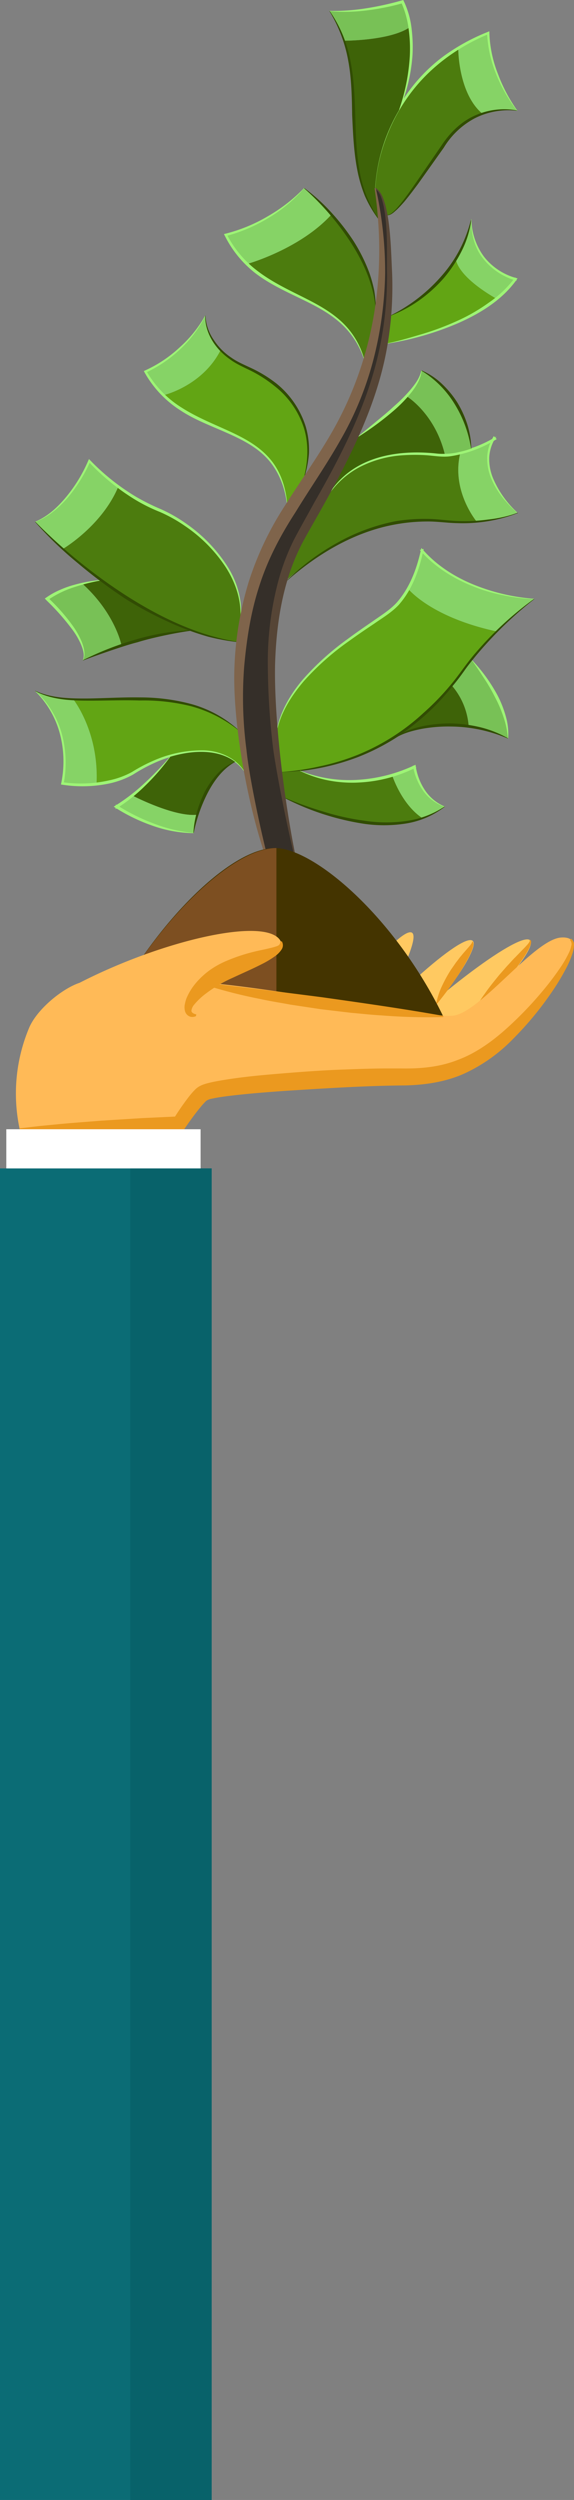 <svg xmlns="http://www.w3.org/2000/svg" width="242.573" height="1055.955" viewBox="0 0 242.573 1055.955">
  <rect x="0" y="0" width="242.573" height="1055.955" fill="#808080" stroke="none"/>
  <g id="Group_11617" data-name="Group 11617" transform="translate(-185.349 -35.078)">
    <g id="Group_11614" data-name="Group 11614" transform="translate(200.179 35.078)">
      <g id="Group_11596" data-name="Group 11596" transform="translate(0 193.89)">
        <g id="Group_11594" data-name="Group 11594" transform="translate(4.1 51.008)">
          <path id="Path_22173" data-name="Path 22173" d="M245.838,152.553c-11.06.255-22.014,3.107-30.542,6.009,0,0-2.685-13.068-16.163-25.394a83.126,83.126,0,0,1,8.373-1.837C218.4,139.281,231.67,147.339,245.838,152.553Z" transform="translate(-182.983 -131.27)" fill="#3e6308"/>
          <path id="Path_22174" data-name="Path 22174" d="M224.023,157.447a128.5,128.5,0,0,0-16.109,6.67c.42-.84,3.739-8.157-14.43-25.849,0,0,4.426-3.481,14.376-6.215C221.338,144.378,224.023,157.447,224.023,157.447Z" transform="translate(-191.71 -130.154)" fill="#78c156"/>
          <path id="Path_22175" data-name="Path 22175" d="M208.863,165.31c.924-2.436-.056-5.031-1.036-7.266a32.36,32.36,0,0,0-3.942-6.413,98.451,98.451,0,0,0-10.144-11.417l-.954-.98,1.043-.72a31.853,31.853,0,0,1,5.573-3.029,40.283,40.283,0,0,1,5.833-2.056,60.508,60.508,0,0,1,12.073-2.122l.025.143a79.929,79.929,0,0,0-11.806,2.873,42.586,42.586,0,0,0-10.918,5.184l.005-.188a80.447,80.447,0,0,1,10.177,11.669,33.8,33.8,0,0,1,3.731,6.792c.85,2.382,1.606,5.159.445,7.6Z" transform="translate(-192.787 -131.307)" fill="#9ef476"/>
          <path id="Path_22176" data-name="Path 22176" d="M245.878,139.783c-4.054.527-8.024,1.239-11.971,2.069-3.94.845-7.864,1.753-11.717,2.947-3.9,1-7.721,2.306-11.557,3.588-3.82,1.323-7.655,2.644-11.457,4.12l-.064-.125a131.9,131.9,0,0,1,22.716-8.851,98.55,98.55,0,0,1,24.05-3.881Z" transform="translate(-183.015 -118.416)" fill="#314c03"/>
        </g>
        <g id="Group_11595" data-name="Group 11595">
          <path id="Path_22177" data-name="Path 22177" d="M212.521,155.014c-6.474-4.688-12.111-9.32-16.634-13.267,0,0,16.054-9.518,23.006-25.745a76.491,76.491,0,0,0,16.743,9.737c16.318,6.586,37.161,25.335,35,46.654h.059c-.58,2.891-1,5.836-1.318,8.8a93.146,93.146,0,0,1-18.479-4.955h-.048C236.685,171.021,223.418,162.964,212.521,155.014Z" transform="translate(-183.898 -103.944)" fill="#4c7c0e"/>
          <path id="Path_22178" data-name="Path 22178" d="M214.164,111.844a91.984,91.984,0,0,0,11.954,10.582c-6.953,16.227-23.006,25.745-23.006,25.745-7.482-6.584-11.9-11.266-11.9-11.266S204.368,133.117,214.164,111.844Z" transform="translate(-191.122 -110.368)" fill="#86d366"/>
          <path id="Path_22179" data-name="Path 22179" d="M191.187,137.726c5.38-2.191,9.7-6.3,13.313-10.7a62.529,62.529,0,0,0,8.933-14.646l.491-1.112.875.893A93.99,93.99,0,0,0,233.637,127.1a90.483,90.483,0,0,0,10.752,5.367,62.923,62.923,0,0,1,10.735,6.166,63.8,63.8,0,0,1,17.1,17.629c4.489,6.889,6.851,15.359,5.726,23.48l-.13-.02c.855-8.134-1.853-16.275-6.268-23.032A62.733,62.733,0,0,0,254.5,139.549a61.865,61.865,0,0,0-10.6-5.927A71.5,71.5,0,0,1,233,128.16a94.93,94.93,0,0,1-18.894-15.377l.165-.018a63.776,63.776,0,0,1-9.233,14.73c-3.789,4.36-8.314,8.332-13.817,10.345Z" transform="translate(-191.159 -111.264)" fill="#9ef476"/>
          <path id="Path_22180" data-name="Path 22180" d="M276.64,172.511a92.564,92.564,0,0,1-12.447-2.311,115.463,115.463,0,0,1-11.974-4.169,156.77,156.77,0,0,1-22.546-11.6,215.429,215.429,0,0,1-20.306-15.15,155.334,155.334,0,0,1-18.191-17.525l.1-.087a224.632,224.632,0,0,0,39.093,31.657c14.147,8.943,29.631,16.369,46.285,19.049Z" transform="translate(-191.176 -95.19)" fill="#314c03"/>
        </g>
      </g>
      <g id="Group_11599" data-name="Group 11599" transform="translate(124.384)">
        <g id="Group_11597" data-name="Group 11597" transform="translate(19.265 13.208)">
          <path id="Path_22181" data-name="Path 22181" d="M286.345,73a29.314,29.314,0,0,0-15,1.056c-9.538-8.375-9.9-25.643-9.9-26.864a80.371,80.371,0,0,1,12.32-6.413C273.765,41.043,273.819,56.743,286.345,73Z" transform="translate(-226.264 -39.475)" fill="#86d366"/>
          <path id="Path_22182" data-name="Path 22182" d="M282.767,43.3c0,1.222.364,18.489,9.9,26.864a31.109,31.109,0,0,0-15.644,12c-12.371,17.53-20.634,31.323-24.32,31.12-.949-5.53-2.53-10.1-5.062-11.432A74.485,74.485,0,0,1,282.767,43.3Z" transform="translate(-247.585 -35.582)" fill="#4c7c0e"/>
          <path id="Path_22183" data-name="Path 22183" d="M304.587,53.847a31.623,31.623,0,0,0-17.906,3.189A33.954,33.954,0,0,0,273.6,69.445L262.725,84.765c-1.883,2.517-3.766,5.036-5.777,7.472-1.036,1.178-2.1,2.357-3.252,3.459-1.158,1-2.377,2.324-4.08,2.341l.01-.132c1.555-.112,2.693-1.456,3.772-2.5,1.061-1.138,2.049-2.357,3-3.6,1.911-2.481,3.7-5.049,5.484-7.62L272.528,68.7c3.405-5.23,7.984-9.91,13.712-12.587a30.045,30.045,0,0,1,18.377-2.385Z" transform="translate(-244.539 -20.279)" fill="#314c03"/>
          <path id="Path_22184" data-name="Path 22184" d="M247.621,106.523A65.332,65.332,0,0,1,251.38,85.6a75.753,75.753,0,0,1,9.808-18.988,69.83,69.83,0,0,1,14.891-15.422,84.96,84.96,0,0,1,18.682-10.439l1.176-.486.033,1.285a52.028,52.028,0,0,0,3.624,16.789,66.921,66.921,0,0,0,8.136,15.392l-.1.089a63.978,63.978,0,0,1-8.719-15.2A52.408,52.408,0,0,1,295,41.546l.148.1c-13,5.467-24.77,14.155-33.089,25.607a74.878,74.878,0,0,0-9.93,18.626,70.954,70.954,0,0,0-4.375,20.645Z" transform="translate(-247.621 -40.268)" fill="#9ef476"/>
        </g>
        <g id="Group_11598" data-name="Group 11598">
          <path id="Path_22185" data-name="Path 22185" d="M269.661,39.705c1.153,7.688,1.153,19.426-4.052,34.649a73.6,73.6,0,0,0-10.17,33.051c.636,4.377,1.166,8.752,1.479,13.122-15.69-23.017-5.578-50.66-14.32-75.4C242.6,45.123,261.181,45.123,269.661,39.705Z" transform="translate(-236.116 -27.93)" fill="#3e6308"/>
          <path id="Path_22186" data-name="Path 22186" d="M270.664,35.6a35.106,35.106,0,0,1,2.9,10.434c-8.48,5.418-27.063,5.418-27.063,5.418a52.625,52.625,0,0,0-6.423-12.526S252.763,40.624,270.664,35.6Z" transform="translate(-240.015 -34.264)" fill="#78c156"/>
          <path id="Path_22187" data-name="Path 22187" d="M240.083,39.672A88.247,88.247,0,0,0,255.4,38.608a124.745,124.745,0,0,0,14.929-3.268l.893-.262.384.809a36.842,36.842,0,0,1,3.166,11.44,61.723,61.723,0,0,1,.321,11.694A72.788,72.788,0,0,1,269.582,81.5l-.122-.038a83.791,83.791,0,0,0,4.522-22.5,60.8,60.8,0,0,0-.461-11.465,39.992,39.992,0,0,0-2.99-11.03l.132.059a100.615,100.615,0,0,1-15.16,2.983,73.823,73.823,0,0,1-15.435.3Z" transform="translate(-240.025 -35.078)" fill="#9ef476"/>
          <path id="Path_22188" data-name="Path 22188" d="M260.8,124.9a49.327,49.327,0,0,1-5.815-9.971,60,60,0,0,1-3.212-11.134c-1.456-7.6-1.764-15.346-2.117-22.966-.109-7.625-.257-15.254-1.616-22.7a60.971,60.971,0,0,0-7.991-21.161l.1-.069a54.165,54.165,0,0,1,8.778,21.052c1.507,7.515,1.8,15.206,2.041,22.833.221,7.642.384,15.321,1.695,22.851a52.9,52.9,0,0,0,8.243,21.189Z" transform="translate(-240.051 -32.269)" fill="#314c03"/>
        </g>
      </g>
      <g id="Group_11600" data-name="Group 11600" transform="translate(79.812 79.415)">
        <path id="Path_22189" data-name="Path 22189" d="M280.415,110.18a146.885,146.885,0,0,1-4.846,21.586c-7.057-24.846-32.12-24.7-48.962-40.541,0,0,21.691-6.207,34.8-20.426C269.464,80.22,279.2,94.6,280.415,110.18Z" transform="translate(-216.249 -59.306)" fill="#4c7c0e"/>
        <path id="Path_22190" data-name="Path 22190" d="M255.661,66.307a112.149,112.149,0,0,1,11.213,11.432c-13.109,14.219-34.8,20.426-34.8,20.426a44.256,44.256,0,0,1-9.007-11.847S241.972,82,255.661,66.307Z" transform="translate(-221.717 -66.246)" fill="#86d366"/>
        <path id="Path_22191" data-name="Path 22191" d="M235.933,66.283a79.489,79.489,0,0,1,11.279,10.182,94.394,94.394,0,0,1,9.406,12.022,71.459,71.459,0,0,1,6.833,13.7,61.314,61.314,0,0,1,2.033,7.385,50.958,50.958,0,0,1,.687,7.6l-.132.008c-.822-10.081-5.087-19.558-10.526-27.979a112.36,112.36,0,0,0-19.667-22.81Z" transform="translate(-201.975 -66.283)" fill="#314c03"/>
        <path id="Path_22192" data-name="Path 22192" d="M281.761,138.815a34.941,34.941,0,0,0-10.918-16.283c-5.052-4.276-11.076-7.2-17.1-10.1-6.014-2.914-12.175-5.83-17.659-9.963a46.03,46.03,0,0,1-13.022-15.7l-.527-1.033,1.127-.285a67.734,67.734,0,0,0,17.6-7.35A68.431,68.431,0,0,0,256.4,66.286l.094.074a62.891,62.891,0,0,1-14.842,12.391,68.574,68.574,0,0,1-17.759,7.7l.074-.168a44.866,44.866,0,0,0,12.908,15.14c5.327,4.069,11.353,7.077,17.336,10.06s12.05,6.021,17.135,10.452a33.9,33.9,0,0,1,10.529,16.827Z" transform="translate(-222.537 -66.278)" fill="#9ef476"/>
      </g>
      <g id="Group_11601" data-name="Group 11601" transform="translate(148.724 92.573)">
        <path id="Path_22193" data-name="Path 22193" d="M287.051,96.518a42.264,42.264,0,0,1-8.263,8.8s-16.949-8.953-17.8-17.7v-.061c5.484-8.943,6.635-16.1,6.635-16.1C268.414,92.777,287.051,96.518,287.051,96.518Z" transform="translate(-232.044 -71.438)" fill="#86d366"/>
        <path id="Path_22194" data-name="Path 22194" d="M278.531,77.813c.85,8.742,17.8,17.7,17.8,17.7-17.9,14.628-46.7,18.637-46.7,18.637.629-3.9,1.158-7.793,1.468-11.742C265.216,95.287,273.581,85.865,278.531,77.813Z" transform="translate(-249.587 -61.627)" fill="#62a514"/>
        <path id="Path_22195" data-name="Path 22195" d="M284.379,71.478a41.091,41.091,0,0,1-4.006,13.241,57.253,57.253,0,0,1-7.65,11.641A60.558,60.558,0,0,1,262.4,105.7a56.71,56.71,0,0,1-12.162,6.551l-.056-.1a69.774,69.774,0,0,0,21.546-16.644,56.032,56.032,0,0,0,12.526-24.052Z" transform="translate(-248.734 -71.453)" fill="#314c03"/>
        <path id="Path_22196" data-name="Path 22196" d="M249.615,123.9c5.154-.99,10.159-2.558,15.163-4.018a116.486,116.486,0,0,0,14.621-5.52,75.7,75.7,0,0,0,13.394-7.765A46.372,46.372,0,0,0,303.81,95.981l.6,1.489A26.911,26.911,0,0,1,290,87.806c-3.626-4.673-4.884-10.684-4.868-16.351h.14a27.278,27.278,0,0,0,5.349,15.87,25.877,25.877,0,0,0,14,9.1l.163.023-.094.14c-6.044,8.739-15.354,14.5-24.879,18.723a125.174,125.174,0,0,1-30.181,8.722Z" transform="translate(-249.615 -71.45)" fill="#9ef476"/>
      </g>
      <g id="Group_11602" data-name="Group 11602" transform="translate(45.957 133.289)">
        <path id="Path_22197" data-name="Path 22197" d="M246.56,100.4c17.894,8.167,31.265,23.317,24.9,47.013v.043c-2.372,3.586-4.741,7.169-7.009,10.752-2.888-32.28-32.845-28.427-51.749-46.277,0,0,15.85-3.9,23.48-18.639A33.082,33.082,0,0,0,246.56,100.4Z" transform="translate(-203.871 -78.437)" fill="#62a514"/>
        <path id="Path_22198" data-name="Path 22198" d="M234.474,87.475s-.631,7.523,6.317,14.791c-7.63,14.74-23.48,18.639-23.48,18.639a42.847,42.847,0,0,1-7.586-9.648S225.989,104.376,234.474,87.475Z" transform="translate(-208.477 -87.416)" fill="#86d366"/>
        <path id="Path_22199" data-name="Path 22199" d="M269.722,167.292c-.8-7.078-3.415-13.967-8.1-19.161-4.693-5.22-11.16-8.421-17.624-11.264-6.479-2.894-13.3-5.372-19.39-9.424a45.046,45.046,0,0,1-14.926-15.718l-.453-.837.87-.4a54.018,54.018,0,0,0,14.236-9.561,52.29,52.29,0,0,0,10.834-13.478l.112.064a50.628,50.628,0,0,1-10.447,13.951,55.163,55.163,0,0,1-14.361,9.92l.053-.148A43.9,43.9,0,0,0,225.3,126.39c6.014,3.843,12.656,6.551,19.148,9.5,6.459,2.942,13.02,6.291,17.779,11.74,4.823,5.372,7.06,12.58,7.63,19.652Z" transform="translate(-209.234 -87.452)" fill="#9ef476"/>
        <path id="Path_22200" data-name="Path 22200" d="M219.556,87.466a19.322,19.322,0,0,0,3.4,10.121,25.918,25.918,0,0,0,7.439,7.574c2.932,2.094,6.25,3.354,9.638,5.016a55.179,55.179,0,0,1,9.472,5.955,37.888,37.888,0,0,1,12.463,18.4,35.345,35.345,0,0,1,1.306,11.081,46.458,46.458,0,0,1-2.138,10.841l-.127-.025c1.863-7.042,2.285-14.633.092-21.632a36.832,36.832,0,0,0-12.43-17.644,55.493,55.493,0,0,0-9.157-6c-3.24-1.664-6.686-3.041-9.648-5.248-5.965-4.153-10.582-10.966-10.442-18.446Z" transform="translate(-193.496 -87.438)" fill="#314c03"/>
      </g>
      <g id="Group_11605" data-name="Group 11605" transform="translate(106.331 156.446)">
        <g id="Group_11603" data-name="Group 11603" transform="translate(0 27.76)">
          <path id="Path_22201" data-name="Path 22201" d="M277.247,107.645c-9.8,15.053,9.1,31.855,9.1,31.855s-6.367,2.934-17,3.942c0,0-11.266-13.267-6.9-29.694a36.857,36.857,0,0,0,4.477-1.308A56.376,56.376,0,0,0,277.247,107.645Z" transform="translate(-188.95 -107.172)" fill="#86d366"/>
          <path id="Path_22202" data-name="Path 22202" d="M313.354,139.737a76.026,76.026,0,0,1-14.272-.051c-18.955-1.888-41.694,3.1-66.125,24.472a88.088,88.088,0,0,1,7.691-18.311c3-5.38,6.047-10.689,9-16.061.1-.2.262-.417.372-.631,11.424-19.693,34.8-19.591,46.435-18.319a23.54,23.54,0,0,0,3.26.1,28.006,28.006,0,0,0,6.736-.9C302.088,126.471,313.354,139.737,313.354,139.737Z" transform="translate(-232.957 -103.467)" fill="#4c7c0e"/>
          <path id="Path_22203" data-name="Path 22203" d="M320.2,139.828c-4.461-3.988-8.523-8.7-10.877-14.4a21.833,21.833,0,0,1-1.746-9.073,18.142,18.142,0,0,1,2.81-8.9l1.242,1.257a51.923,51.923,0,0,1-18.975,7.164c-3.418.616-7-.028-10.162-.29a73.294,73.294,0,0,0-9.834-.069,46.338,46.338,0,0,0-18.833,4.963,36.4,36.4,0,0,0-14.226,13.31l-.109-.051a34.933,34.933,0,0,1,13.964-13.951,47.333,47.333,0,0,1,19.12-5.324,71.94,71.94,0,0,1,9.991-.074c3.326.237,6.625.741,9.925.214a50.979,50.979,0,0,0,18.6-6.762l.384-.211-.239.372a17.166,17.166,0,0,0-2.782,8.4,21.208,21.208,0,0,0,1.573,8.75,41.774,41.774,0,0,0,10.259,14.562Z" transform="translate(-222.864 -107.459)" fill="#9ef476"/>
          <path id="Path_22204" data-name="Path 22204" d="M233.053,148.643a96.88,96.88,0,0,1,20.965-15.677,83.041,83.041,0,0,1,24.678-9.185,74.528,74.528,0,0,1,13.2-1.005c4.431-.008,8.8.751,13.056.891a72.74,72.74,0,0,0,12.906-.616,54.261,54.261,0,0,0,12.643-2.873l.059.13a65.084,65.084,0,0,1-25.625,4.268c-4.365-.074-8.681-.769-13.033-.7a75.861,75.861,0,0,0-12.969,1.2c-17.227,3.044-32.769,12.251-45.791,23.676Z" transform="translate(-232.809 -87.809)" fill="#314c03"/>
        </g>
        <g id="Group_11604" data-name="Group 11604" transform="translate(17.064 0)">
          <path id="Path_22205" data-name="Path 22205" d="M279.958,129.542a36.857,36.857,0,0,1-4.477,1.308,28.006,28.006,0,0,1-6.736.9C264.591,114.9,253,107.684,253,107.684c3.324-3.744,5.741-7.635,5.948-11.109C258.952,96.575,276.227,105.475,279.958,129.542Z" transform="translate(-219.049 -96.514)" fill="#78c156"/>
          <path id="Path_22206" data-name="Path 22206" d="M289.357,125.005a23.54,23.54,0,0,1-3.26-.1c-11.635-1.272-35.011-1.374-46.435,18.319,4.573-8.271,8.948-16.631,12.791-25.215l.056-.051c1.1-.69,13.476-8.485,21.108-17.013C273.617,100.94,285.2,108.155,289.357,125.005Z" transform="translate(-239.662 -89.77)" fill="#3e6308"/>
          <path id="Path_22207" data-name="Path 22207" d="M255.387,96.551a29.515,29.515,0,0,1,8.536,5.617,41.088,41.088,0,0,1,6.574,7.943,42.915,42.915,0,0,1,4.265,9.381,38.74,38.74,0,0,1,1.68,10.073l-.122.02a50.5,50.5,0,0,0-6.925-18.782,42.3,42.3,0,0,0-14.071-14.137Z" transform="translate(-215.467 -96.551)" fill="#314c03"/>
          <path id="Path_22208" data-name="Path 22208" d="M244.674,124.72l7.734-6.367c2.555-2.122,5.141-4.194,7.533-6.446a66.24,66.24,0,0,0,6.976-6.935c2.087-2.476,4.136-5.115,4.825-8.4l.13.013c-.262,3.4-2.138,6.385-4.146,9.024a58.854,58.854,0,0,1-6.9,7.276,124.966,124.966,0,0,1-16.089,11.946Z" transform="translate(-231.919 -96.522)" fill="#9ef476"/>
        </g>
      </g>
      <g id="Group_11609" data-name="Group 11609" transform="translate(101.862 231.45)">
        <g id="Group_11606" data-name="Group 11606">
          <path id="Path_22209" data-name="Path 22209" d="M306.633,147.437a165.445,165.445,0,0,0-15.478,13.8c-28.748-6.118-38.118-18.433-38.118-18.433l-.053-.048a59.219,59.219,0,0,0,6-16.639C275.944,146.177,306.633,147.437,306.633,147.437Z" transform="translate(-197.549 -125.876)" fill="#86d366"/>
          <path id="Path_22210" data-name="Path 22210" d="M324.779,151.137a125.807,125.807,0,0,0-10.74,12.109c-1.1,1.362-2.158,2.731-3.163,4.151-1.685,2.385-3.37,4.642-5.2,6.785a98.319,98.319,0,0,1-23.7,21.543,7.618,7.618,0,0,1-.794.534,93.089,93.089,0,0,1-39.9,13.631c-2.733.318-5.53.468-8.375.58-.735-5.367-1.262-10.735-1.685-16.168h.059c3.84-27,39.169-45.058,48.751-53.217a30.35,30.35,0,0,0,6.579-8.429l.053.048S296.031,145.019,324.779,151.137Z" transform="translate(-231.173 -115.775)" fill="#62a514"/>
          <path id="Path_22211" data-name="Path 22211" d="M340.257,147.637a81.094,81.094,0,0,1-13.3-1.672,69.6,69.6,0,0,1-12.893-3.856c-8.325-3.362-16.186-8.322-22.159-15.242l1.659-.438c-1.753,8.5-4.642,16.98-10.612,23.721-3.181,3.311-6.889,5.456-10.4,7.915-3.56,2.38-7.093,4.779-10.541,7.281a111.342,111.342,0,0,0-19.046,16.888c-5.459,6.408-10.193,13.809-11.633,22.314l-.13-.02c1.232-8.543,5.678-16.277,11.18-22.81a113.273,113.273,0,0,1,19.011-17.209c3.443-2.558,6.96-4.983,10.5-7.416,3.469-2.464,7.195-4.713,10.114-7.826,5.721-6.38,8.747-14.745,10.523-23.032l.048-.214.148.16c5.764,6.818,13.442,11.8,21.645,15.2a84.464,84.464,0,0,0,25.9,6.11Z" transform="translate(-231.201 -126.023)" fill="#9ef476"/>
          <path id="Path_22212" data-name="Path 22212" d="M231.861,207.633a105.938,105.938,0,0,0,16.619-2.387,95.758,95.758,0,0,0,15.995-4.815,91.87,91.87,0,0,0,28-17.787,107.669,107.669,0,0,0,11.577-11.974c3.586-4.245,6.619-9.027,10.353-13.3a141.463,141.463,0,0,1,24.8-22.9l.084.112A163.49,163.49,0,0,0,315.1,157.938c-3.639,4.283-6.6,9.08-10.193,13.43a108.071,108.071,0,0,1-11.564,12.262,93.282,93.282,0,0,1-28.539,17.657,98.737,98.737,0,0,1-32.939,6.472Z" transform="translate(-230.181 -112.976)" fill="#314c03"/>
        </g>
        <g id="Group_11607" data-name="Group 11607" transform="translate(49.934 47.44)">
          <path id="Path_22213" data-name="Path 22213" d="M268.84,144.676c17.425,19.046,15.112,33.013,15.112,33.013a57.791,57.791,0,0,0-16.585-4.632v-.069a29.614,29.614,0,0,0-6.848-17.308l-.043-.069c1.832-2.143,3.517-4.4,5.2-6.785C266.682,147.407,267.736,146.038,268.84,144.676Z" transform="translate(-235.909 -144.645)" fill="#78c156"/>
          <path id="Path_22214" data-name="Path 22214" d="M281.752,166.35c-13.267-1.669-25.22.954-30.588,4.166a98.319,98.319,0,0,0,23.7-21.543l.043.069A29.614,29.614,0,0,1,281.752,166.35Z" transform="translate(-250.294 -138.007)" fill="#3e6308"/>
          <path id="Path_22215" data-name="Path 22215" d="M278.855,177.675a33.809,33.809,0,0,0-1.8-8.963,52.259,52.259,0,0,0-3.558-8.355,75.709,75.709,0,0,0-4.568-7.912c-1.667-2.575-3.4-5.151-5.2-7.7l.1-.084a69.5,69.5,0,0,1,10.839,15.1,45.5,45.5,0,0,1,3.372,8.688,26.163,26.163,0,0,1,.949,9.253Z" transform="translate(-230.887 -144.664)" fill="#9ef476"/>
          <path id="Path_22216" data-name="Path 22216" d="M250.822,161.424c3.291-2.609,7.393-4.031,11.462-5a57.333,57.333,0,0,1,12.519-1.283,59.233,59.233,0,0,1,12.47,1.642,46.187,46.187,0,0,1,11.6,4.637l-.046.125a61.54,61.54,0,0,0-24.05-5.085,62.407,62.407,0,0,0-12.31.975c-4.026.8-8.1,1.863-11.577,4.105Z" transform="translate(-250.822 -128.47)" fill="#314c03"/>
        </g>
        <g id="Group_11608" data-name="Group 11608" transform="translate(1.731 91.56)">
          <path id="Path_22217" data-name="Path 22217" d="M260.4,162.055c2.107,14.254,12.371,17.581,12.371,17.581a32.153,32.153,0,0,1-9.164,5.049c-9.365-6.1-13.208-18.792-13.208-18.792A54.825,54.825,0,0,0,260.4,162.055Z" transform="translate(-203.273 -161.915)" fill="#86d366"/>
          <path id="Path_22218" data-name="Path 22218" d="M279.006,164.427s3.843,12.694,13.208,18.792c-24.948,9.32-58.809-8.945-58.809-8.945-.575-3.525-1.1-7.113-1.524-10.689,2.845-.112,5.642-.262,8.375-.58C255.417,169.1,269.841,167.056,279.006,164.427Z" transform="translate(-231.881 -160.449)" fill="#4c7c0e"/>
          <path id="Path_22219" data-name="Path 22219" d="M296.273,179.779a18.576,18.576,0,0,1-9.073-6.77,25.291,25.291,0,0,1-4.319-10.712l1.509.771a60.287,60.287,0,0,1-24.556,6.462,52.914,52.914,0,0,1-12.692-.9,49.392,49.392,0,0,1-11.979-4l.053-.12a56.243,56.243,0,0,0,24.549,3.853,65.416,65.416,0,0,0,24.085-6.289l.135-.074.023.15a25.149,25.149,0,0,0,3.838,10.422,18.708,18.708,0,0,0,8.475,7.077Z" transform="translate(-226.809 -162)" fill="#9ef476"/>
          <path id="Path_22220" data-name="Path 22220" d="M232.524,167.408a158.289,158.289,0,0,0,16.761,6.054,103.4,103.4,0,0,0,17.252,3.823,60.054,60.054,0,0,0,17.5.155,38.719,38.719,0,0,0,16.387-6.133l.079.112a36.35,36.35,0,0,1-16.288,7.044,58.987,58.987,0,0,1-17.855.13,109.587,109.587,0,0,1-33.9-11.065Z" transform="translate(-230.979 -153.645)" fill="#314c03"/>
        </g>
      </g>
      <g id="Group_11612" data-name="Group 11612" transform="translate(0.005 291.776)">
        <g id="Group_11610" data-name="Group 11610">
          <path id="Path_22221" data-name="Path 22221" d="M267.229,164.33a161.483,161.483,0,0,0,2.952,18,17.7,17.7,0,0,0-4.161-4.377c-7.108-5.319-17.642-5.042-27.432-2.1a55.006,55.006,0,0,0-14.214,6.482,39.111,39.111,0,0,1-16.906,5.517c1.323-22.691-10.053-36.632-10.053-36.632,20.958.888,48.96-5.428,69.757,13.112Z" transform="translate(-181.541 -147.963)" fill="#62a514"/>
          <path id="Path_22222" data-name="Path 22222" d="M207,152.953s11.376,13.941,10.053,36.632a54.066,54.066,0,0,1-14.845-.412c5.215-25.483-11-39.426-11-39.426C195.69,151.843,201.052,152.688,207,152.953Z" transform="translate(-191.127 -149.698)" fill="#86d366"/>
          <path id="Path_22223" data-name="Path 22223" d="M191.265,149.73a36.114,36.114,0,0,1,6.848,8.248,36.775,36.775,0,0,1,4.347,9.89,46.743,46.743,0,0,1,.7,21.528l-.748-1.117a54.475,54.475,0,0,0,20.2-.751,35,35,0,0,0,9.419-3.453,68.867,68.867,0,0,1,9.271-4.881,50.9,50.9,0,0,1,20.512-4.321c7.009-.013,14.387,3.143,18.049,9.208l-.109.079c-3.863-5.925-11.114-8.556-17.947-8.52a50.186,50.186,0,0,0-20.092,4.515,67.9,67.9,0,0,0-9.1,4.94,36.753,36.753,0,0,1-9.712,3.708,55.034,55.034,0,0,1-20.688.522l-.117-.025.028-.1a45.83,45.83,0,0,0-.422-21.133,39.6,39.6,0,0,0-10.531-18.224Z" transform="translate(-191.178 -149.722)" fill="#9ef476"/>
          <path id="Path_22224" data-name="Path 22224" d="M276.759,166.134a55.331,55.331,0,0,0-19.586-9.862,82.749,82.749,0,0,0-21.836-2.441c-7.365-.234-14.791.109-22.258.064-7.391-.028-15.214-.461-21.9-4.047l.061-.122c6.8,3.13,14.466,3.28,21.828,3.26,7.429-.089,14.85-.573,22.289-.463a83.309,83.309,0,0,1,22.065,2.878,49.585,49.585,0,0,1,19.421,10.633Z" transform="translate(-191.17 -149.727)" fill="#314c03"/>
        </g>
        <g id="Group_11611" data-name="Group 11611" transform="translate(33.214 25.806)">
          <path id="Path_22225" data-name="Path 22225" d="M223.564,161.949c9.79-2.937,20.324-3.214,27.432,2.1-8.37,4.589-13.112,15.066-15.433,22.317h-.056c-9.579,1.382-27.162-7.673-28.366-8.3A117.822,117.822,0,0,0,223.564,162Z" transform="translate(-199.73 -159.867)" fill="#3e6308"/>
          <path id="Path_22226" data-name="Path 22226" d="M239.858,175.319h.056a62.521,62.521,0,0,0-2.049,7.754c-17.428,0-33.54-11.109-33.54-11.109a60.116,60.116,0,0,0,7.111-4.945h.056C212.7,167.646,230.278,176.7,239.858,175.319Z" transform="translate(-204.081 -148.816)" fill="#86d366"/>
          <path id="Path_22227" data-name="Path 22227" d="M217.464,191.609a40.418,40.418,0,0,1,1.5-8.923,51.867,51.867,0,0,1,3.3-8.49,36.127,36.127,0,0,1,5.25-7.515,20.29,20.29,0,0,1,7.492-5.179l.061.1c-5.24,2.924-8.928,7.958-11.635,13.2a65.545,65.545,0,0,0-5.846,16.83Z" transform="translate(-183.782 -157.341)" fill="#314c03"/>
          <path id="Path_22228" data-name="Path 22228" d="M228.083,160.763A94.75,94.75,0,0,1,217.643,172.8a70.836,70.836,0,0,1-12.618,9.971l.107-1.977a82.269,82.269,0,0,0,15.662,7.933,62.348,62.348,0,0,0,17.178,4.108v.112a53.925,53.925,0,0,1-17.53-3.224,75.033,75.033,0,0,1-16.046-7.869l-.168-.1.181-.115a78.871,78.871,0,0,0,12.569-9.559,130.617,130.617,0,0,0,11-11.391Z" transform="translate(-204.229 -158.605)" fill="#9ef476"/>
        </g>
      </g>
      <g id="Group_11613" data-name="Group 11613" transform="translate(84.16 79.29)">
        <path id="Path_22229" data-name="Path 22229" d="M243.46,312.976c.422,3.576.949,7.164,1.524,10.689.792,4.795,4.291,22.306,5.291,27.1v.626H238.533c-3.107-8.375-8.126-29.674-10.019-38.419a176.4,176.4,0,0,1-3.163-55.009c.316-2.962.738-5.907,1.318-8.8a122.631,122.631,0,0,1,9-29.756,161.131,161.131,0,0,1,10.735-19.482v-.046c2.268-3.583,4.637-7.167,7.009-10.752v-.043c6.105-9.208,12.218-18.481,17.005-28.376A153.574,153.574,0,0,0,279,138.752v-.046a146.885,146.885,0,0,0,4.846-21.586,166.879,166.879,0,0,0,1.209-37.691c-.313-4.37-.842-8.744-1.479-13.122,2.532,1.331,4.113,5.9,5.062,11.432,1.367,7.948,1.578,17.741,1.787,22.278a159.976,159.976,0,0,1-.318,20.161c-.311,3.95-.84,7.844-1.468,11.742q-1.038,6.3-2.685,12.473a181.784,181.784,0,0,1-9.844,27.066l-.056.051c-3.843,8.584-8.218,16.944-12.791,25.215-.109.214-.267.428-.372.631-2.955,5.372-6,10.681-9,16.061a88.088,88.088,0,0,0-7.691,18.311l-.051.061c-5.79,19.538-5.79,40.966-4.637,60.862.1,1.362.163,2.8.265,4.156C242.2,302.242,242.724,307.609,243.46,312.976Z" transform="translate(-224.027 -66.121)" fill="#352f29"/>
        <path id="Path_22230" data-name="Path 22230" d="M275.29,66.234c2.665,1.7,3.476,4.907,4.3,7.676a66.9,66.9,0,0,1,1.527,8.752c.682,5.871.881,11.786,1.143,17.687a147.821,147.821,0,0,1-2.41,35.344c-4.512,23.352-15.43,44.766-26.89,65.339-2.866,5.164-5.886,10.256-8.658,15.453a89.89,89.89,0,0,0-6.467,16.389c-3.278,11.312-4.606,23.123-4.952,34.909-.466,23.569,4.219,59.969,9.149,83.067l-.387.087c-2.988-11.45-7.9-35.82-9.551-47.606a308.333,308.333,0,0,1-2.27-35.647,132.41,132.41,0,0,1,4.566-35.81,93.627,93.627,0,0,1,6.576-17.158c2.827-5.4,5.726-10.4,8.551-15.611,11.689-20.382,22.368-41.327,27.317-64.016a146.678,146.678,0,0,0,3.344-34.647c.02-5.935.1-11.793-.3-17.647a65.57,65.57,0,0,0-1.082-8.688c-.659-2.754-1.323-5.879-3.721-7.546Z" transform="translate(-215.633 -66.234)" fill="#564536"/>
        <path id="Path_22231" data-name="Path 22231" d="M238.483,351.562c-8.238-22.482-15.15-59.264-14.14-83.278a140.239,140.239,0,0,1,5.948-35.426,132.916,132.916,0,0,1,15.41-32.463c6.388-10.154,13.381-19.876,19.38-30.221A148.283,148.283,0,0,0,279.2,137.366c6.813-22.935,7.849-47.377,4.342-71.007l.519-.074a161.375,161.375,0,0,1,3.952,35.975,156.28,156.28,0,0,1-4.891,36.25,137.047,137.047,0,0,1-13.893,34.057c-6.021,10.676-12.939,20.566-19.067,30.611-6.408,9.882-11.76,20.016-15.285,31.1-3.619,11-5.393,22.558-6.436,34.189a169.449,169.449,0,0,0,.985,35.2c1.2,11.8,6.416,36.141,9.551,47.725Z" transform="translate(-224.245 -66.154)" fill="#7f644b"/>
      </g>
    </g>
    <g id="Group_11616" data-name="Group 11616" transform="translate(185.349 393.275)">
      <path id="Path_22232" data-name="Path 22232" d="M236.68,239.5c25.8-38.373,48.087-60.567,43.524-44.3s-24.139,43.035-24.139,43.035Z" transform="translate(-106.044 -154.229)" fill="#ffc961"/>
      <path id="Path_22233" data-name="Path 22233" d="M252.129,229c34.275-31.046,61.242-47.222,52.9-32.532s-33.779,35.968-33.779,35.968Z" transform="translate(-82.176 -152.409)" fill="#ffc961"/>
      <path id="Path_22234" data-name="Path 22234" d="M244.02,233.793c31.3-34.039,56.686-52.609,49.721-37.22s-30.366,38.895-30.366,38.895Z" transform="translate(-94.704 -152.22)" fill="#ffc961"/>
      <path id="Path_22235" data-name="Path 22235" d="M288.308,191.052a1.039,1.039,0,0,1,.387.631,2.194,2.194,0,0,1-.018.7,6.1,6.1,0,0,1-.369,1.265,19.344,19.344,0,0,1-1.14,2.316c-.845,1.491-1.8,2.911-2.769,4.314-1.96,2.792-4.069,5.474-6.238,8.1a173.875,173.875,0,0,1-14.183,14.7l-.257-.28a59.034,59.034,0,0,1,5.383-8.92c1.919-2.794,4.041-5.375,6.141-7.961l3.288-3.761c1.171-1.191,2.214-2.474,3.415-3.637l3.466-3.573c.606-.58,1.14-1.191,1.682-1.792a7.031,7.031,0,0,0,.707-.916,2.42,2.42,0,0,0,.267-.453c.025-.059.056-.069.094-.16a1.293,1.293,0,0,0-.122-.305Z" transform="translate(-64.267 -152.303)" fill="#eb991f"/>
      <path id="Path_22236" data-name="Path 22236" d="M273.137,191.323a2.26,2.26,0,0,1,.224,2.008,13.7,13.7,0,0,1-.58,1.868,37.683,37.683,0,0,1-1.652,3.489c-1.2,2.268-2.527,4.466-3.909,6.622a146.616,146.616,0,0,1-9.119,12.346l-.3-.234a30.34,30.34,0,0,1,2.558-7.592,57.63,57.63,0,0,1,3.662-6.6l2.125-3.059c.794-.965,1.461-2,2.3-2.924.769-.967,1.621-1.888,2.415-2.83.435-.456.812-.929,1.2-1.392a5.8,5.8,0,0,0,.517-.7,2.3,2.3,0,0,0,.219-.354c.087-.033.112-.219.041-.4Z" transform="translate(-73.409 -151.884)" fill="#eb991f"/>
      <path id="Path_22237" data-name="Path 22237" d="M203.041,246.98c19.754-38.747,52.077-71.154,71.154-71.154,16.453,0,50.617,28.908,71.152,71.154Z" transform="translate(-158.015 -175.826)" fill="#443400"/>
      <path id="Path_22238" data-name="Path 22238" d="M274.831,246.98h-71.79c19.754-38.747,52.714-71.154,71.79-71.154Z" transform="translate(-158.015 -175.826)" fill="#7d4f21"/>
      <path id="Path_22239" data-name="Path 22239" d="M418.329,192.379c-11.452.809-34.357,32.15-45.809,33.023-10.92.83-64.576-9.895-99.039-13.481,1.792-1.158,3.593-2.26,5.355-3.235,10.126-5.579,23.953-8.546,21.154-14.555-5.09-10.931-49.26-.99-85.083,17.362-7.281,2.423-17.919,11.055-21.311,18.965a71.74,71.74,0,0,0-3.889,43.422l68.7-.527s7.21-15.27,12.31-16.542,53.454-2.545,83.994-2.545,49.263-25.381,57.261-36.355C420.386,206.361,429.782,191.562,418.329,192.379Z" transform="translate(-181.264 -154.571)" fill="#ffba57"/>
      <path id="Path_22240" data-name="Path 22240" d="M188.607,271.011l8.607-1,8.6-.83c5.736-.534,11.475-.931,17.211-1.407l17.211-1.074,17.211-.809-4.573,2.448a107.165,107.165,0,0,1,7.467-10.948,31.525,31.525,0,0,1,2.57-2.894l.206-.2.6-.484a9.323,9.323,0,0,1,1.453-.858,14.326,14.326,0,0,1,1.415-.565c.758-.252,1.412-.428,2.026-.58,2.428-.6,4.555-.944,6.734-1.3,8.594-1.4,17-2.1,25.452-2.794,8.442-.68,16.865-1.29,25.325-1.563,4.23-.163,8.454-.305,12.73-.392,4.362-.081,8.577-.051,12.59-.036,8.047.038,15.466-.883,22.462-3.665,7.06-2.637,13.529-7.108,19.581-12.412a153.684,153.684,0,0,0,17-17.677,119.155,119.155,0,0,0,7.342-9.925,47.282,47.282,0,0,0,2.97-5.327,12.531,12.531,0,0,0,.939-2.787,2.4,2.4,0,0,0-.527-2.415l.377-.664a3.222,3.222,0,0,1,1.285,3.135,13.315,13.315,0,0,1-.636,3.179,38.792,38.792,0,0,1-2.471,5.866,97.155,97.155,0,0,1-6.543,10.831A138.24,138.24,0,0,1,397.077,233.3a68.82,68.82,0,0,1-20.622,14.608c-7.785,3.494-16.374,4.759-24.788,4.978-16.822.109-33.565,1.211-50.334,2.262-8.373.593-16.756,1.227-25.063,2.273-2.072.277-4.151.568-6.164,1.01a6.532,6.532,0,0,0-2.621.957,26.833,26.833,0,0,0-2.092,2.255c-2.667,3.189-5.1,6.622-7.459,10.073l-.178.257h-.3l-68.846-.2Z" transform="translate(-180.315 -152.61)" fill="#eb991f"/>
      <path id="Path_22241" data-name="Path 22241" d="M220.825,222.948a3.825,3.825,0,0,1-2.245.275,3.363,3.363,0,0,1-2.374-2.369,6.357,6.357,0,0,1-.048-3.087,15.061,15.061,0,0,1,.649-2.331,24.949,24.949,0,0,1,4.3-6.851,33.157,33.157,0,0,1,5.6-5.1,37.461,37.461,0,0,1,6.51-3.667,75.3,75.3,0,0,1,12.7-4.217c2.082-.514,4.22-.881,6.143-1.39a24.1,24.1,0,0,0,2.708-.741,3.476,3.476,0,0,0,1.049-.5,1.565,1.565,0,0,0,.6-1.278l.646-.407a3.2,3.2,0,0,1-.13,3.624,10.77,10.77,0,0,1-2.451,2.537,40.337,40.337,0,0,1-5.851,3.537c-4.031,2.066-8.177,3.83-12.223,5.739a55.581,55.581,0,0,0-11.455,6.739,27.561,27.561,0,0,0-4.777,4.51,4.786,4.786,0,0,0-1.267,2.662c-.018.853,1.01,1.362,2.064,1.557Z" transform="translate(-138.014 -151.933)" fill="#eb991f"/>
      <path id="Path_22242" data-name="Path 22242" d="M218.708,198.1q25.714,3.035,51.388,6.357c17.089,2.42,34.184,4.838,51.187,7.869l-.092.5a252.969,252.969,0,0,1-26.048-.708c-4.316-.224-8.592-.741-12.89-1.1l-12.837-1.522-12.786-1.932c-4.242-.8-8.505-1.433-12.73-2.38a205.943,205.943,0,0,1-25.254-6.579Z" transform="translate(-133.904 -141.42)" fill="#eb991f"/>
      <g id="Group_11615" data-name="Group 11615" transform="translate(0 118.783)">
        <rect id="Rectangle_9920" data-name="Rectangle 9920" width="89.449" height="562.434" transform="translate(0 16.542)" fill="#0b6c75"/>
        <rect id="Rectangle_9921" data-name="Rectangle 9921" width="34.374" height="562.434" transform="translate(55.074 16.542)" fill="#08626a"/>
        <rect id="Rectangle_9922" data-name="Rectangle 9922" width="82.109" height="16.542" transform="translate(2.664)" fill="#fff"/>
      </g>
    </g>
  </g>
</svg>
